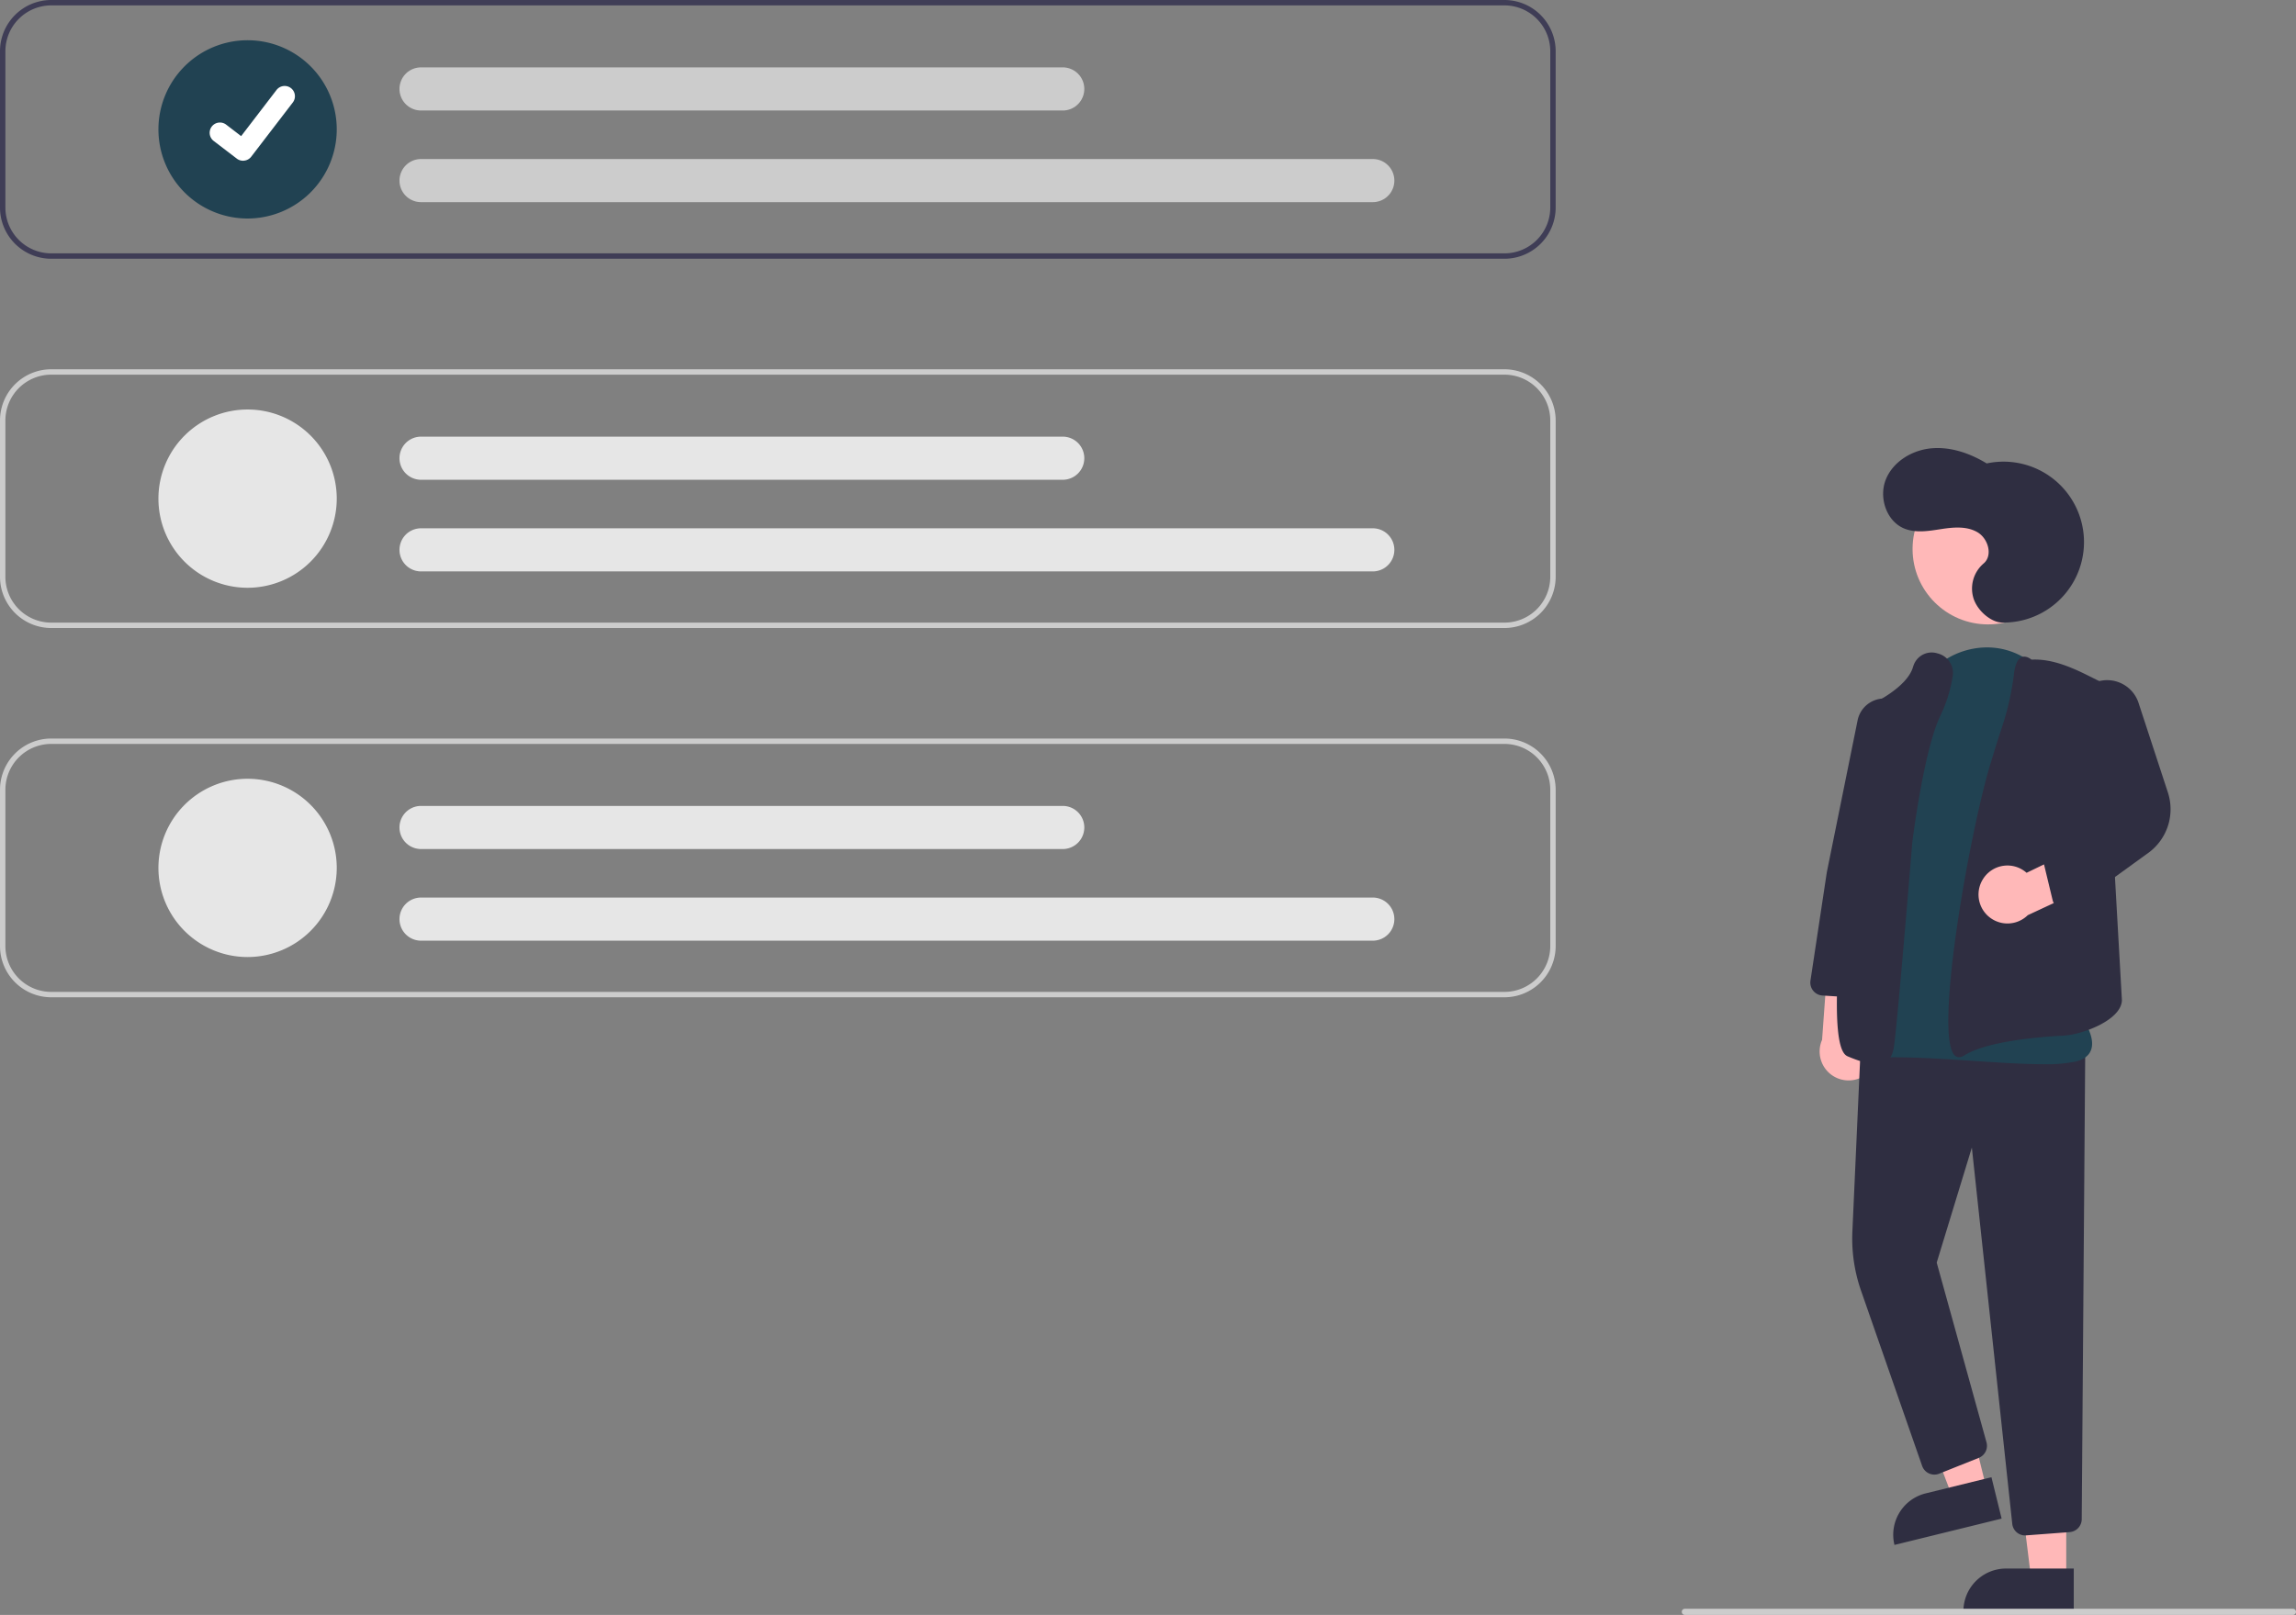 <svg id="ea598d79-8dd3-4429-b270-13b822843139" data-name="Layer 1" xmlns="http://www.w3.org/2000/svg" width="747.62" height="526" viewBox="0 0 747.62 526"><rect x="0" y="0" width="747.62" height="526" fill="#808080" stroke="none"/><path d="M835.627,535.188a9.377,9.377,0,0,0-3.1-14.04l1.853-21.348-12.698-4.29L819.489,525.693a9.428,9.428,0,0,0,16.138,9.495Z" transform="translate(-226.19 -187)" fill="#ffb8b8"/><polygon points="672.805 514.162 661.373 514.161 655.936 470.065 672.809 470.066 672.805 514.162" fill="#ffb8b8"/><path d="M653.207,510.894h22.048a0,0,0,0,1,0,0V524.776a0,0,0,0,1,0,0H639.325a0,0,0,0,1,0,0v0A13.882,13.882,0,0,1,653.207,510.894Z" fill="#2f2e41"/><polygon points="646.855 484.902 635.753 487.63 619.947 446.107 636.332 442.08 646.855 484.902" fill="#ffb8b8"/><path d="M854.772,672.232h22.048a0,0,0,0,1,0,0v13.882a0,0,0,0,1,0,0H840.89a0,0,0,0,1,0,0v0A13.882,13.882,0,0,1,854.772,672.232Z" transform="translate(-363.446 37.562) rotate(-13.805)" fill="#2f2e41"/><path d="M885.615,687.104a4.21,4.21,0,0,1-4.197-3.779L868.263,560.771l-11.447,37.476,16.213,58.533a4.225,4.225,0,0,1-2.505,5.056l-12.89,5.156a4.23,4.23,0,0,1-5.565-2.536l-19.871-57.009a51.612,51.612,0,0,1-2.835-19.395l2.773-61.523,73.043,3.093-1.14,152.215a4.254,4.254,0,0,1-3.912,4.186l-14.185,1.069Q885.778,687.104,885.615,687.104Z" transform="translate(-226.19 -187)" fill="#2f2e41"/><circle cx="647.328" cy="178.813" r="24.561" fill="#ffb8b8"/><path d="M891.58,533.625c-6.468,0-14.504-.529-22.817-1.076-11.36-.748-23.106-1.521-31.875-1.013a6.966,6.966,0,0,1-6.232-2.714c-9.039-11.574,4.903-56.708,5.501-58.623l11.346-50.468.488.11-.488-.11c2.496-11.1,10.471-19.288,20.813-21.368,9.68-1.944,19.043,1.931,25.048,10.375q.478.672.955,1.379c19.552,28.957,8.493,100.896,7.752,105.539,1.033,1.237,6.618,8.232,5.083,13.091-.625,1.977-2.321,3.324-5.042,4.004A47.007,47.007,0,0,1,891.58,533.625Z" transform="translate(-226.19 -187)" fill="#214252"/><path d="M837.284,533.647c-2.225,0-5.226-.821-9.272-2.505-1.739-.724-7.031-2.925-.606-59.072,3.156-27.58,7.677-54.968,7.722-55.241l.043-.264.244-.11c.116-.053,11.662-5.345,13.67-12.146q.104-.353.234-.685a6.244,6.244,0,0,1,7.754-3.808,6.561,6.561,0,0,1,4.942,7.488,46.024,46.024,0,0,1-3.991,12.791c-5.433,11.21-9.114,40.928-9.15,41.227-.208,2.538-5.138,62.672-6.088,67.235-.332,1.594-.942,3.544-2.733,4.49A5.842,5.842,0,0,1,837.284,533.647Z" transform="translate(-226.19 -187)" fill="#2f2e41"/><path d="M864.115,531.343a2.018,2.018,0,0,1-1.239-.425c-7.226-5.491,4.468-72.051,11.405-95.016,1.389-4.598,2.625-8.537,3.676-11.706h0a89.262,89.262,0,0,0,3.989-17.506c.382-3.226,1.211-5.068,2.537-5.633.921-.393,2.005-.126,3.22.793,6.407-.316,12.632,2.302,18.402,5.181l5.192,2.59L917.123,512.771c-.165,6.583-13.141,11.23-18.804,11.527-9.089.477-25.41,1.957-32.6,6.509A3.006,3.006,0,0,1,864.115,531.343Z" transform="translate(-226.19 -187)" fill="#2f2e41"/><path d="M831.659,511.989c-.086,0-.172-.002-.259-.008l-11.768-.724a4.229,4.229,0,0,1-3.923-4.853l5.325-35.279,10.024-49.498a8.879,8.879,0,0,1,11.362-6.709h0a8.928,8.928,0,0,1,6.108,9.879l-7.964,49.597-4.715,33.947A4.251,4.251,0,0,1,831.659,511.989Z" transform="translate(-226.19 -187)" fill="#2f2e41"/><path d="M871.86,473.374a9.377,9.377,0,0,1,14.225-2.093l19.295-9.32,8.524,10.344L886.471,485.084a9.428,9.428,0,0,1-14.611-11.71Z" transform="translate(-226.19 -187)" fill="#ffb8b8"/><path d="M898.663,483.383a4.232,4.232,0,0,1-4.114-3.242l-2.803-11.649a4.211,4.211,0,0,1,1.94-4.619l16.902-10.116-8.64-31.634a10.819,10.819,0,0,1,.379-6.801,10.753,10.753,0,0,1,20.214.621l9.539,29.125a17.576,17.576,0,0,1-6.421,19.773L901.141,482.58A4.224,4.224,0,0,1,898.663,483.383Z" transform="translate(-226.19 -187)" fill="#2f2e41"/><path d="M878.005,389.77a26.205,26.205,0,1,0-4.91-51.825c-5.401-3.28-11.681-5.486-17.975-4.925s-12.518,4.298-14.872,10.162.175,13.594,6.027,15.977c3.752,1.528,7.989.787,11.993.171s8.372-1.018,11.856,1.048,5.051,7.605,1.93,10.188a10.738,10.738,0,0,0-3.084,11.82C870.538,386.443,874.819,389.701,878.005,389.77Z" transform="translate(-226.19 -187)" fill="#2f2e41"/><path d="M716.064,187H242.87a16.695,16.695,0,0,0-16.68,16.68v50.919a16.695,16.695,0,0,0,16.68,16.68H716.064a16.695,16.695,0,0,0,16.68-16.68V203.68A16.695,16.695,0,0,0,716.064,187Zm14.924,67.599a14.946,14.946,0,0,1-14.924,14.924H242.87A14.946,14.946,0,0,1,227.946,254.599V203.68a14.946,14.946,0,0,1,14.924-14.924H716.064a14.946,14.946,0,0,1,14.924,14.924Z" transform="translate(-226.19 -187)" fill="#3f3d56"/><path d="M716.064,391.553H242.87a16.699,16.699,0,0,1-16.68-16.68V323.954a16.699,16.699,0,0,1,16.68-16.68H716.064a16.699,16.699,0,0,1,16.68,16.68v50.919A16.699,16.699,0,0,1,716.064,391.553ZM242.87,309.03A14.941,14.941,0,0,0,227.946,323.954v50.919a14.941,14.941,0,0,0,14.924,14.924H716.064a14.941,14.941,0,0,0,14.924-14.924V323.954a14.941,14.941,0,0,0-14.924-14.924Z" transform="translate(-226.19 -187)" fill="#ccc"/><path d="M716.064,511.827H242.87a16.699,16.699,0,0,1-16.68-16.68V444.228a16.699,16.699,0,0,1,16.68-16.68H716.064a16.699,16.699,0,0,1,16.68,16.68v50.919A16.699,16.699,0,0,1,716.064,511.827ZM242.87,429.303A14.941,14.941,0,0,0,227.946,444.228v50.919A14.941,14.941,0,0,0,242.87,510.071H716.064a14.941,14.941,0,0,0,14.924-14.924V444.228a14.941,14.941,0,0,0-14.924-14.924Z" transform="translate(-226.19 -187)" fill="#ccc"/><path d="M306.809,258.172a29.032,29.032,0,1,1,29.032-29.032A29.065,29.065,0,0,1,306.809,258.172Z" transform="translate(-226.19 -187)" fill="#214252"/><path d="M673.195,252.843H363.293a7.023,7.023,0,1,1,0-14.047h309.902a7.023,7.023,0,1,1,0,14.047Z" transform="translate(-226.19 -187)" fill="#ccc"/><path d="M572.235,222.994H363.293a7.023,7.023,0,1,1,0-14.047H572.235a7.023,7.023,0,0,1,0,14.047Z" transform="translate(-226.19 -187)" fill="#ccc"/><path d="M306.809,378.445a29.032,29.032,0,1,1,29.032-29.032A29.065,29.065,0,0,1,306.809,378.445Z" transform="translate(-226.19 -187)" fill="#e6e6e6"/><path d="M673.195,373.117H363.293a7.023,7.023,0,1,1,0-14.047h309.902a7.023,7.023,0,1,1,0,14.047Z" transform="translate(-226.19 -187)" fill="#e6e6e6"/><path d="M572.235,343.268H363.293a7.023,7.023,0,1,1,0-14.047H572.235a7.023,7.023,0,0,1,0,14.047Z" transform="translate(-226.19 -187)" fill="#e6e6e6"/><path d="M306.809,498.719a29.032,29.032,0,1,1,29.032-29.032A29.065,29.065,0,0,1,306.809,498.719Z" transform="translate(-226.19 -187)" fill="#e6e6e6"/><path d="M673.195,493.391H363.293a7.023,7.023,0,1,1,0-14.047h309.902a7.023,7.023,0,0,1,0,14.047Z" transform="translate(-226.19 -187)" fill="#e6e6e6"/><path d="M572.235,463.542H363.293a7.023,7.023,0,1,1,0-14.047H572.235a7.023,7.023,0,0,1,0,14.047Z" transform="translate(-226.19 -187)" fill="#e6e6e6"/><path id="a0cfb668-db22-436f-bdef-92b50d362156" data-name="Path 395" d="M305.327,239.352a3.321,3.321,0,0,1-1.998-.664l-.036-.027-7.525-5.756a3.344,3.344,0,1,1,4.069-5.308l4.874,3.738,11.517-15.026a3.343,3.343,0,0,1,4.686-.619l.001.001-.071.099.073-.099a3.347,3.347,0,0,1,.618,4.687l-13.547,17.666a3.345,3.345,0,0,1-2.66,1.304Z" transform="translate(-226.19 -187)" fill="#fff"/><path d="M972.81,713h-198a1,1,0,0,1,0-2h198a1,1,0,0,1,0,2Z" transform="translate(-226.19 -187)" fill="#ccc"/></svg>